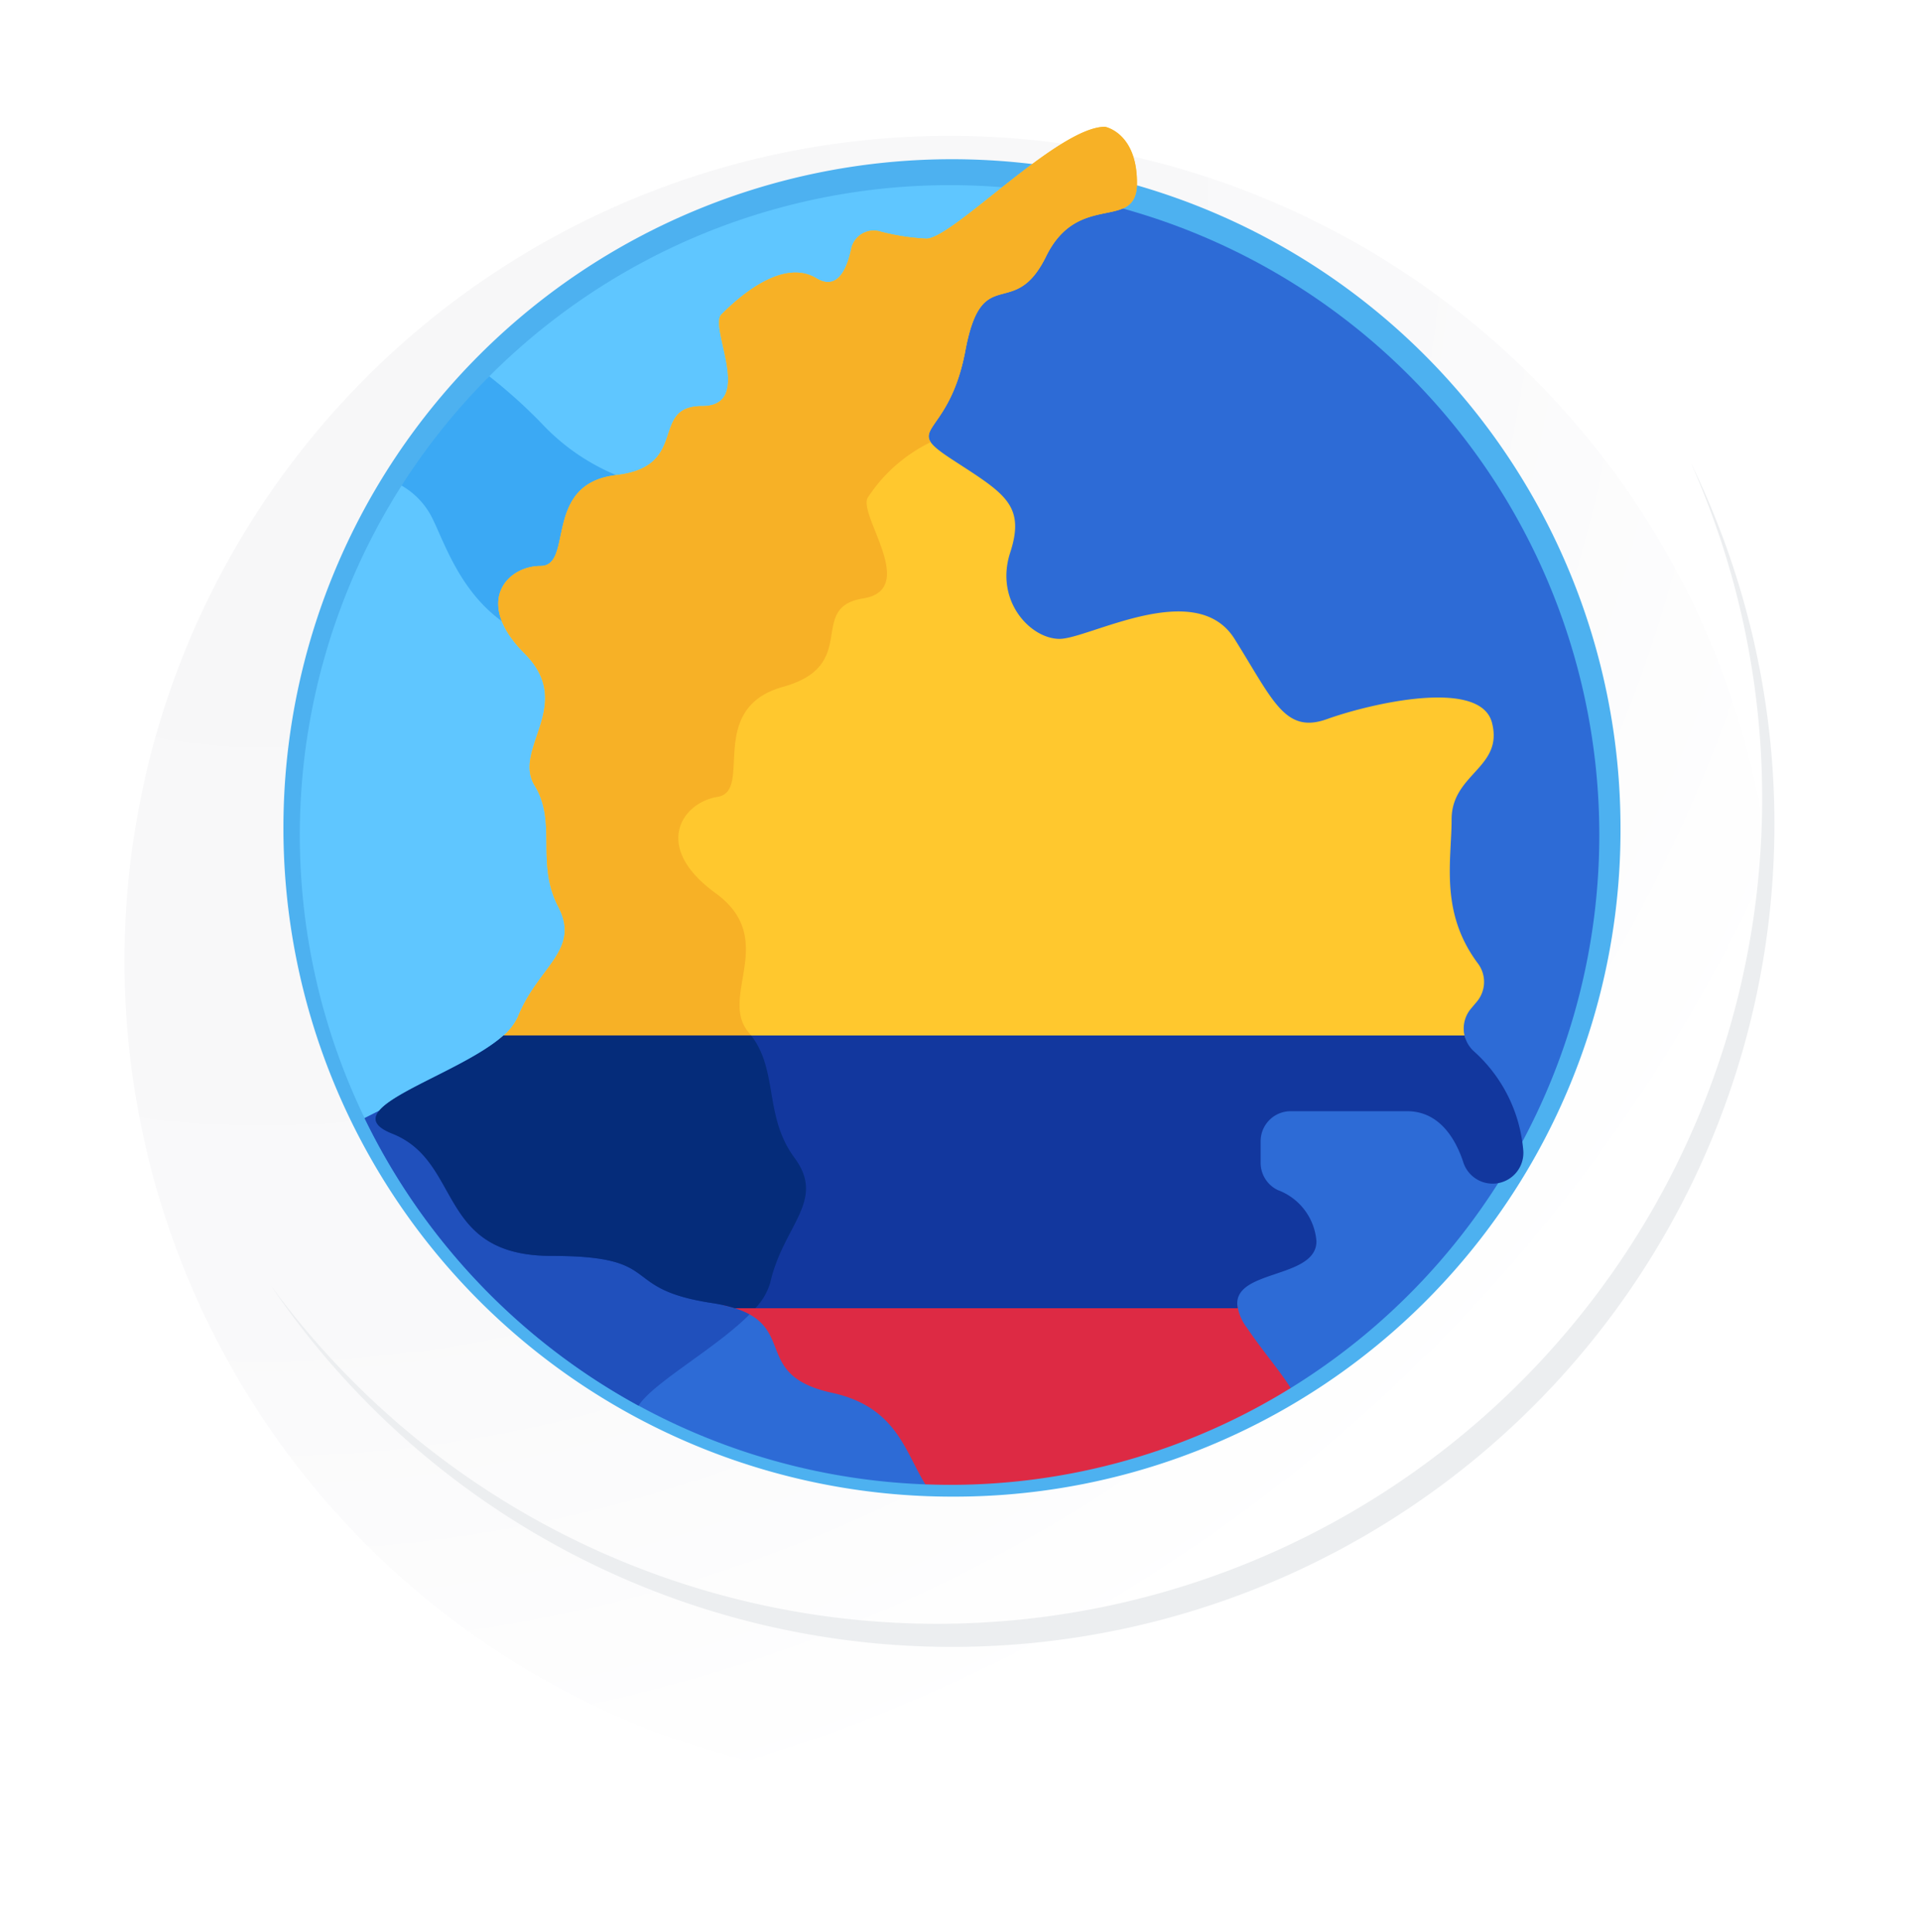 <svg xmlns="http://www.w3.org/2000/svg" xmlns:xlink="http://www.w3.org/1999/xlink" width="98.955" height="99.541" viewBox="0 0 98.955 99.541">
  <defs>
    <radialGradient id="radial-gradient" cx="0.076" cy="0.019" r="1.465" gradientTransform="translate(0.001)" gradientUnits="objectBoundingBox">
      <stop offset="0" stop-color="#f6f6f7"/>
      <stop offset="0.477" stop-color="#f9f9fa"/>
      <stop offset="0.715" stop-color="#fff"/>
    </radialGradient>
    <filter id="Trazado_40937" x="0" y="0.685" width="98.955" height="98.856" filterUnits="userSpaceOnUse">
      <feOffset dy="7" input="SourceAlpha"/>
      <feGaussianBlur stdDeviation="2.5" result="blur"/>
      <feFlood flood-opacity="0.102"/>
      <feComposite operator="in" in2="blur"/>
      <feComposite in="SourceGraphic"/>
    </filter>
  </defs>
  <g id="Grupo_1003852" data-name="Grupo 1003852" transform="translate(-278.586 -4733)">
    <g id="Grupo_997988" data-name="Grupo 997988" transform="translate(285 4733)">
      <g id="Grupo_18423" data-name="Grupo 18423" transform="translate(0 0)">
        <g id="Grupo_18421" data-name="Grupo 18421">
          <g id="Grupo_18420" data-name="Grupo 18420">
            <g id="Grupo_18419" data-name="Grupo 18419">
              <path id="Trazado_40936" data-name="Trazado 40936" d="M279.664,2188.24a42.521,42.521,0,1,1-42.52-42.519A42.52,42.52,0,0,1,279.664,2188.24Z" transform="translate(-194.623 -2145.721)" fill="#fff"/>
            </g>
          </g>
        </g>
        <g transform="matrix(1, 0, 0, 1, -6.41, 0)" filter="url(#Trazado_40937)">
          <path id="Trazado_40937-2" data-name="Trazado 40937" d="M279.432,2187.987a42.52,42.52,0,1,0-42.52,42.521A42.352,42.352,0,0,0,279.432,2187.987Z" transform="translate(-187.98 -2145.47)" fill="url(#radial-gradient)"/>
        </g>
        <path id="Trazado_40938" data-name="Trazado 40938" d="M267.371,2186.006a32.456,32.456,0,1,0-32.456,32.456A32.336,32.336,0,0,0,267.371,2186.006Z" transform="translate(-192.266 -2143.346)" fill="none" stroke="#4db1f0" stroke-miterlimit="10" stroke-width="4"/>
        <g id="Grupo_18422" data-name="Grupo 18422" transform="translate(7.533 23.872)">
          <path id="Trazado_40939" data-name="Trazado 40939" d="M273.754,2164.488a42.526,42.526,0,0,1-73.209,42.344,42.391,42.391,0,0,0,73.209-42.344Z" transform="translate(-200.545 -2164.488)" fill="#eceef0"/>
        </g>
      </g>
    </g>
    <g id="colombia_1_" data-name="colombia (1)" transform="translate(294.037 4739.533)">
      <path id="Trazado_118043" data-name="Trazado 118043" d="M6.17,52.907l20.217-.138V21.59L42.013,4.751a33.523,33.523,0,0,0-30.186,9.225L7.31,19.606A33.516,33.516,0,0,0,5.842,53.073Z" transform="translate(-2.062 -1.118)" fill="#5fc6ff"/>
      <path id="Trazado_118044" data-name="Trazado 118044" d="M16.5,20.089a26.779,26.779,0,0,0-2.72-2.45A33.632,33.632,0,0,0,9.261,23.27a3.98,3.98,0,0,1,1.543,1.6c.661,1.29,1.469,3.995,3.917,5.59a2.016,2.016,0,0,1,1.969-2.914c1.7,0,.146-4.1,3.7-4.655l-.072-.164A11.04,11.04,0,0,1,16.5,20.089Z" transform="translate(-4.014 -4.782)" fill="#3ba9f4"/>
      <path id="Trazado_118045" data-name="Trazado 118045" d="M42.55,4.8,27.156,21.393V51.87l-19.763.135-.751.379a33.49,33.49,0,0,0,28.906,18.87v0l18.824-4.961A33.489,33.489,0,0,0,42.55,4.8Z" transform="translate(-3.304 -1.303)" fill="#2d6bd6"/>
      <path id="Trazado_118046" data-name="Trazado 118046" d="M26.737,78.736a3.307,3.307,0,0,0,.813-1.365c.669-2.958,2.891-4.22,1.256-6.428-1.295-1.749-1.032-3.628-1.649-5.248v2.682l-19.763.135-.751.379A33.631,33.631,0,0,0,20.762,83.707C21.552,82.462,25.089,80.568,26.737,78.736Z" transform="translate(-3.304 -17.81)" fill="#2050bc"/>
      <path id="Trazado_118047" data-name="Trazado 118047" d="M17.974,33.945c1.171,1.907.043,3.989,1.214,6.24s-1.04,3.081-2.081,5.682a3,3,0,0,1-.941,1.127h49.78a1.587,1.587,0,0,1,.281-1.553l.3-.356a1.582,1.582,0,0,0,.068-1.962c-1.989-2.649-1.365-5.307-1.365-7.431,0-2.371,2.688-2.658,2.081-4.987s-6.33-.966-8.5-.186-2.775-.954-4.769-4.133-7.514,0-9.017,0-3.353-1.965-2.543-4.451-.347-3.064-3.006-4.8-.173-.983.694-5.607,2.486-1.445,4.162-4.856,4.682-1.214,4.682-3.793S47.367,0,47.367,0c-2.428,0-7.847,5.766-9.211,5.766a11.424,11.424,0,0,1-2.426-.383,1.185,1.185,0,0,0-1.443.91c-.213,1.017-.7,2.177-1.8,1.511C30.662,6.705,28.27,9,27.6,9.668s1.734,4.725-1,4.725-.607,3.121-4.422,3.555-2.168,4.682-3.9,4.682-3.468,1.864-.824,4.509-.65,4.9.52,6.807Z" transform="translate(-5.867 0)" fill="#ffc82e"/>
      <path id="Trazado_118048" data-name="Trazado 118048" d="M16.166,46.995h13.09a3.9,3.9,0,0,0-.249-.324c-1.576-1.839,1.561-4.81-1.716-7.186s-1.741-4.664.112-4.96-.631-4.556,3.373-5.669,1.2-4.088,4.121-4.553-.343-4.388.26-5.221a8.059,8.059,0,0,1,3.225-2.831c-.518-.781,1.118-1.144,1.788-4.718.867-4.624,2.486-1.445,4.162-4.856s4.682-1.214,4.682-3.793S47.367,0,47.367,0c-2.428,0-7.847,5.766-9.211,5.766a11.427,11.427,0,0,1-2.426-.383,1.184,1.184,0,0,0-1.443.91c-.213,1.017-.7,2.177-1.8,1.511C30.662,6.705,28.27,9,27.6,9.668s1.734,4.725-1,4.725-.607,3.121-4.422,3.555-2.168,4.682-3.9,4.682-3.468,1.864-.824,4.509-.65,4.9.52,6.806.043,3.989,1.214,6.24-1.04,3.081-2.081,5.682A3,3,0,0,1,16.166,46.995Z" transform="translate(-5.867 0)" fill="#f7b126"/>
      <path id="Trazado_118049" data-name="Trazado 118049" d="M58.971,84.456a2.491,2.491,0,0,1-.494-1.176H31.927c4.147.874,1.321,3.583,5.657,4.529,3.346.729,3.763,3.049,4.819,4.718.412.015.825.025,1.24.025a33.325,33.325,0,0,0,17.584-4.986c-.574-.921-1.387-1.83-2.255-3.11Z" transform="translate(-10.159 -22.577)" fill="#dd2a44"/>
      <path id="Trazado_118050" data-name="Trazado 118050" d="M8.282,69.293c3.642,1.445,2.254,6.3,8.208,6.3s3.353,1.676,8.266,2.428a7.8,7.8,0,0,1,1.194.269H51.858c-.407-2.03,4.055-1.467,4.055-3.448a3.062,3.062,0,0,0-1.988-2.64,1.556,1.556,0,0,1-.888-1.4V69.685a1.548,1.548,0,0,1,1.548-1.548h6c1.727,0,2.542,1.54,2.9,2.64a1.586,1.586,0,0,0,3.085-.656,7.725,7.725,0,0,0-2.545-5.074,1.562,1.562,0,0,1-.476-.812H14.021c-2.392,2.135-8.921,3.8-5.739,5.058Z" transform="translate(-3.516 -17.414)" fill="#12379e"/>
      <path id="Trazado_118051" data-name="Trazado 118051" d="M25.95,78.29h1.042a3.218,3.218,0,0,0,.77-1.315c.669-2.958,2.891-4.22,1.256-6.428-1.591-2.148-.83-4.493-2.239-6.312H14.021C11.629,66.37,5.1,68.03,8.282,69.293c3.642,1.445,2.254,6.3,8.208,6.3s3.353,1.676,8.266,2.428A7.8,7.8,0,0,1,25.95,78.29Z" transform="translate(-3.516 -17.414)" fill="#052c7a"/>
    </g>
  </g>
</svg>
